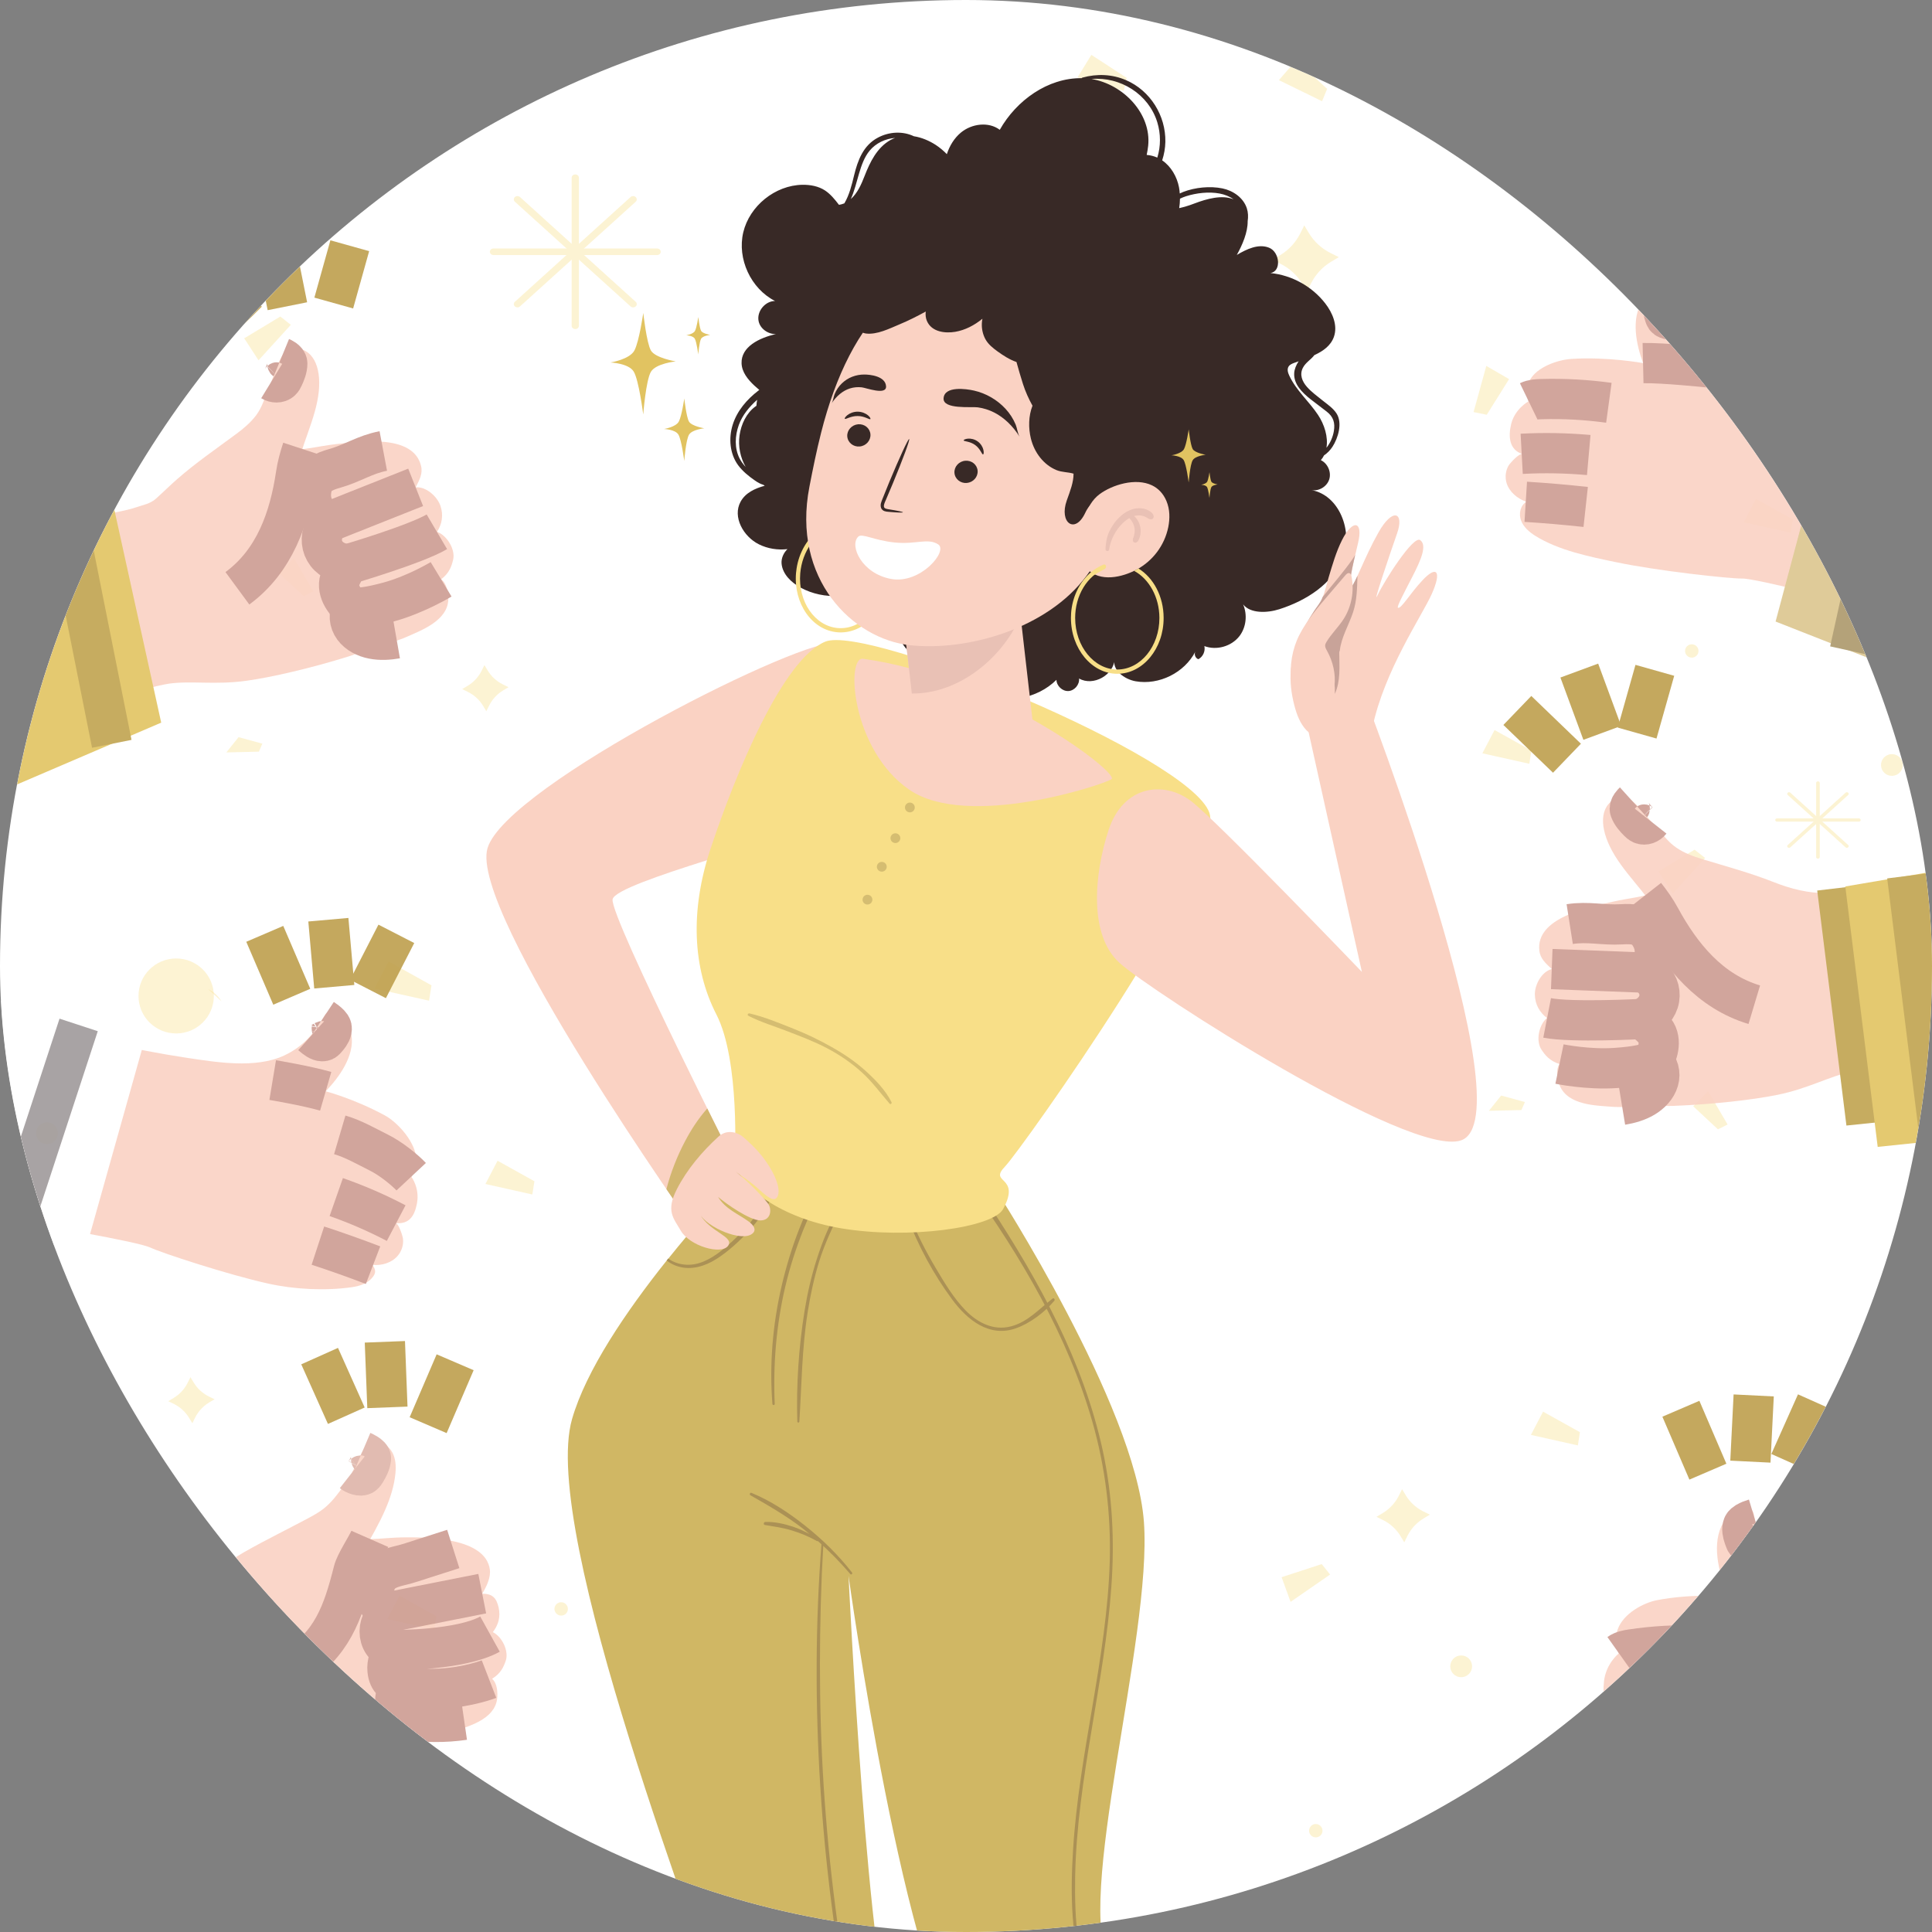 <svg width="48" height="48" viewBox="0 0 48 48" fill="none" xmlns="http://www.w3.org/2000/svg">
<rect x="0" y="0" width="48" height="48" fill="#808080" stroke="none"/>
<g clip-path="url(#clip0_1141_47350)">
<rect width="48" height="48" rx="24" fill="white"/>
<g clip-path="url(#clip1_1141_47350)">
<g opacity="0.37">
<path d="M14.293 8.176C14.243 8.176 14.202 8.14 14.202 8.094V4.416C14.202 4.37 14.243 4.334 14.293 4.334C14.343 4.334 14.383 4.37 14.383 4.416V8.094C14.383 8.14 14.343 8.176 14.293 8.176Z" fill="#F8DF88"/>
<path d="M12.856 7.637C12.833 7.637 12.81 7.629 12.792 7.613C12.757 7.581 12.757 7.529 12.792 7.498L15.666 4.896C15.701 4.864 15.759 4.864 15.794 4.896C15.829 4.928 15.829 4.98 15.794 5.012L12.919 7.613C12.902 7.629 12.879 7.637 12.856 7.637Z" fill="#F8DF88"/>
<path d="M16.326 6.337H12.261C12.21 6.337 12.17 6.3 12.17 6.255C12.17 6.21 12.21 6.173 12.261 6.173H16.326C16.375 6.173 16.416 6.21 16.416 6.255C16.416 6.3 16.376 6.337 16.326 6.337Z" fill="#F8DF88"/>
<path d="M15.73 7.637C15.707 7.637 15.684 7.629 15.666 7.613L12.792 5.012C12.757 4.98 12.757 4.928 12.792 4.896C12.827 4.864 12.884 4.864 12.92 4.896L15.794 7.498C15.829 7.53 15.829 7.582 15.794 7.613C15.776 7.629 15.753 7.637 15.73 7.637Z" fill="#F8DF88"/>
</g>
<g opacity="0.37">
<path d="M32.404 5.6L32.519 5.791C32.649 6.005 32.838 6.178 33.062 6.289L33.263 6.388L33.071 6.503C32.856 6.632 32.682 6.82 32.571 7.044L32.471 7.243L32.356 7.052C32.227 6.838 32.038 6.665 31.813 6.554L31.612 6.455L31.804 6.34C32.019 6.211 32.193 6.023 32.305 5.799L32.404 5.6Z" fill="#F8DF88"/>
</g>
<g opacity="0.37">
<path d="M27.033 41.315C27.125 41.312 27.203 41.383 27.206 41.475C27.21 41.566 27.139 41.644 27.047 41.647C26.954 41.651 26.877 41.579 26.873 41.488C26.87 41.396 26.941 41.319 27.033 41.315Z" fill="#F8DF88"/>
<path d="M36.302 41.67C36.452 41.67 36.574 41.549 36.574 41.4C36.574 41.25 36.452 41.129 36.302 41.129C36.153 41.129 36.031 41.25 36.031 41.4C36.031 41.549 36.153 41.67 36.302 41.67Z" fill="#F8DF88"/>
<path d="M36.927 9.091L36.61 10.238L36.938 10.305L37.493 9.419L36.927 9.091Z" fill="#F8DF88"/>
<path d="M31.773 1.991L32.846 2.515L32.973 2.208L32.202 1.499L31.773 1.991Z" fill="#F8DF88"/>
<path d="M36.829 18.716L37.996 18.976L38.048 18.647L37.132 18.137L36.829 18.716Z" fill="#F8DF88"/>
<path d="M37.988 1.669L38.797 1.65L38.883 1.452L38.293 1.289L37.988 1.669Z" fill="#F8DF88"/>
<path d="M32.697 45.649C32.789 45.646 32.861 45.568 32.857 45.477C32.853 45.385 32.776 45.314 32.684 45.317C32.592 45.321 32.52 45.398 32.524 45.49C32.528 45.581 32.605 45.653 32.697 45.649Z" fill="#F8DF88"/>
<path d="M26.773 1.919L27.919 2.259L27.993 1.935L27.115 1.363L26.773 1.919Z" fill="#F8DF88"/>
<path d="M32.064 39.798L33.046 39.119L32.838 38.859L31.841 39.185L32.064 39.798Z" fill="#F8DF88"/>
<path d="M16.266 33.257L17.339 33.782L17.466 33.474L16.696 32.765L16.266 33.257Z" fill="#F8DF88"/>
<path d="M38.035 35.65L39.202 35.911L39.253 35.582L38.337 35.072L38.035 35.65Z" fill="#F8DF88"/>
<path d="M36.991 27.598L37.8 27.579L37.886 27.38L37.296 27.218L36.991 27.598Z" fill="#F8DF88"/>
<path d="M21.7 20.622L22.29 21.657L22.57 21.474L22.334 20.456L21.7 20.622Z" fill="#F8DF88"/>
<path d="M21.308 29.265L22.483 29.484L22.523 29.154L21.59 28.676L21.308 29.265Z" fill="#F8DF88"/>
<path d="M40.331 6.587C40.423 6.587 40.497 6.513 40.497 6.421C40.497 6.329 40.423 6.255 40.331 6.255C40.239 6.255 40.164 6.329 40.164 6.421C40.164 6.513 40.239 6.587 40.331 6.587Z" fill="#F8DF88"/>
<path d="M42.025 16.007C42.117 16.003 42.195 16.075 42.199 16.166C42.202 16.258 42.131 16.335 42.039 16.339C41.947 16.342 41.869 16.271 41.865 16.179C41.862 16.088 41.933 16.01 42.025 16.007Z" fill="#F8DF88"/>
<path d="M46.993 18.736C47.143 18.731 47.269 18.847 47.275 18.996C47.281 19.144 47.164 19.27 47.014 19.276C46.865 19.282 46.738 19.166 46.733 19.017C46.727 18.868 46.843 18.742 46.993 18.736Z" fill="#F8DF88"/>
<path d="M41.56 22.198L42.363 21.316L42.101 21.11L41.204 21.651L41.56 22.198Z" fill="#F8DF88"/>
<path d="M43.324 12.974L44.491 13.234L44.543 12.906L43.627 12.396L43.324 12.974Z" fill="#F8DF88"/>
<path d="M42.438 27.114L42.922 27.938L42.682 28.058L42.067 27.485L42.438 27.114Z" fill="#F8DF88"/>
<path d="M47.767 44.307C47.859 44.303 47.931 44.226 47.927 44.134C47.924 44.043 47.846 43.971 47.754 43.975C47.662 43.978 47.59 44.056 47.594 44.147C47.597 44.239 47.675 44.31 47.767 44.307Z" fill="#F8DF88"/>
<path d="M9.305 24.56L10.66 24.862L10.72 24.48L9.656 23.888L9.305 24.56Z" fill="#F8DF88"/>
<path d="M18.492 23.434C18.642 23.434 18.763 23.313 18.763 23.164C18.763 23.014 18.642 22.893 18.492 22.893C18.342 22.893 18.221 23.014 18.221 23.164C18.221 23.313 18.342 23.434 18.492 23.434Z" fill="#F8DF88"/>
<path d="M16.492 27.877C16.584 27.873 16.656 27.796 16.652 27.704C16.648 27.613 16.57 27.541 16.479 27.545C16.387 27.548 16.314 27.626 16.319 27.717C16.322 27.809 16.4 27.88 16.492 27.877Z" fill="#F8DF88"/>
<path d="M15.032 19.846L16.014 19.167L15.806 18.907L14.809 19.233L15.032 19.846Z" fill="#F8DF88"/>
<path d="M13.949 40.139C14.041 40.136 14.113 40.058 14.109 39.967C14.105 39.875 14.027 39.803 13.935 39.807C13.844 39.811 13.771 39.888 13.775 39.98C13.78 40.071 13.857 40.143 13.949 40.139Z" fill="#F8DF88"/>
<path d="M1.167 28.424C1.316 28.424 1.438 28.303 1.438 28.154C1.438 28.005 1.316 27.884 1.167 27.884C1.017 27.884 0.896 28.005 0.896 28.154C0.896 28.303 1.017 28.424 1.167 28.424Z" fill="#F8DF88"/>
<path d="M9.623 40.224L10.79 40.484L10.841 40.156L9.926 39.646L9.623 40.224Z" fill="#F8DF88"/>
<path d="M2.164 33.803C2.256 33.799 2.328 33.722 2.324 33.63C2.32 33.539 2.242 33.467 2.15 33.471C2.058 33.474 1.986 33.551 1.99 33.643C1.994 33.735 2.072 33.806 2.164 33.803Z" fill="#F8DF88"/>
<path d="M-0.095 32.332L0.887 31.653L0.679 31.392L-0.317 31.719L-0.095 32.332Z" fill="#F8DF88"/>
<path d="M12.06 29.416L13.226 29.677L13.278 29.348L12.362 28.838L12.06 29.416Z" fill="#F8DF88"/>
<path d="M5.623 18.694L6.432 18.675L6.518 18.476L5.927 18.314L5.623 18.694Z" fill="#F8DF88"/>
<path d="M6.889 2.76C6.981 2.757 7.058 2.828 7.062 2.92C7.066 3.012 6.994 3.089 6.902 3.092C6.81 3.096 6.732 3.024 6.729 2.933C6.725 2.841 6.796 2.764 6.889 2.76Z" fill="#F8DF88"/>
<path d="M6.423 8.952L7.226 8.07L6.965 7.864L6.067 8.405L6.423 8.952Z" fill="#F8DF88"/>
<path d="M7.301 13.868L7.785 14.692L7.546 14.812L6.931 14.239L7.301 13.868Z" fill="#F8DF88"/>
</g>
<g opacity="0.37">
<path d="M40.498 46.664C40.444 46.664 40.4 46.624 40.4 46.575V42.59C40.4 42.541 40.444 42.501 40.498 42.501C40.552 42.501 40.596 42.54 40.596 42.59V46.575C40.596 46.624 40.552 46.664 40.498 46.664Z" fill="#F8DF88"/>
<path d="M38.941 46.08C38.916 46.08 38.891 46.072 38.871 46.055C38.833 46.02 38.833 45.964 38.871 45.929L41.986 43.111C42.024 43.076 42.086 43.076 42.124 43.111C42.163 43.146 42.163 43.202 42.124 43.236L39.01 46.055C38.991 46.072 38.966 46.08 38.941 46.08Z" fill="#F8DF88"/>
<path d="M42.7 44.671H38.297C38.242 44.671 38.198 44.632 38.198 44.582C38.198 44.533 38.242 44.493 38.297 44.493H42.7C42.754 44.493 42.798 44.533 42.798 44.582C42.798 44.632 42.754 44.671 42.7 44.671Z" fill="#F8DF88"/>
<path d="M42.055 46.08C42.03 46.08 42.005 46.072 41.986 46.055L38.871 43.236C38.833 43.202 38.833 43.146 38.871 43.111C38.91 43.076 38.972 43.076 39.01 43.111L42.124 45.929C42.163 45.964 42.163 46.02 42.124 46.055C42.105 46.072 42.08 46.08 42.055 46.08Z" fill="#F8DF88"/>
</g>
<g opacity="0.37">
<path d="M45.166 21.333C45.142 21.333 45.121 21.315 45.121 21.292V19.453C45.121 19.431 45.142 19.412 45.166 19.412C45.191 19.412 45.212 19.431 45.212 19.453V21.292C45.212 21.315 45.191 21.333 45.166 21.333Z" fill="#F8DF88"/>
<path d="M44.448 21.064C44.436 21.064 44.425 21.06 44.416 21.052C44.398 21.036 44.398 21.01 44.416 20.994L45.853 19.694C45.871 19.678 45.899 19.678 45.917 19.694C45.935 19.71 45.935 19.736 45.917 19.752L44.48 21.052C44.471 21.06 44.459 21.064 44.448 21.064Z" fill="#F8DF88"/>
<path d="M46.183 20.414H44.151C44.126 20.414 44.105 20.396 44.105 20.373C44.105 20.35 44.126 20.332 44.151 20.332H46.183C46.208 20.332 46.229 20.35 46.229 20.373C46.228 20.395 46.208 20.414 46.183 20.414Z" fill="#F8DF88"/>
<path d="M45.885 21.064C45.873 21.064 45.862 21.06 45.853 21.052L44.416 19.752C44.398 19.736 44.398 19.71 44.416 19.694C44.434 19.678 44.462 19.678 44.48 19.694L45.917 20.994C45.935 21.01 45.935 21.036 45.917 21.052C45.908 21.06 45.897 21.064 45.885 21.064Z" fill="#F8DF88"/>
</g>
<path opacity="0.37" d="M4.377 25.676C4.894 25.676 5.313 25.259 5.313 24.744C5.313 24.23 4.894 23.813 4.377 23.813C3.86 23.813 3.441 24.23 3.441 24.744C3.441 25.259 3.86 25.676 4.377 25.676Z" fill="#F8DF88"/>
<path opacity="0.37" d="M5.504 24.879C5.425 24.748 5.31 24.642 5.172 24.574Z" fill="#F8DF88"/>
<g opacity="0.37">
<path d="M34.834 36.998L34.927 37.151C35.031 37.324 35.183 37.462 35.364 37.552L35.525 37.631L35.371 37.724C35.198 37.827 35.058 37.978 34.968 38.158L34.889 38.319L34.796 38.165C34.692 37.993 34.541 37.854 34.36 37.765L34.198 37.685L34.352 37.593C34.525 37.489 34.665 37.338 34.755 37.158L34.834 36.998Z" fill="#F8DF88"/>
</g>
<g opacity="0.37">
<path d="M12.035 16.524L12.116 16.657C12.206 16.807 12.338 16.927 12.495 17.004L12.634 17.073L12.501 17.153C12.351 17.243 12.23 17.374 12.152 17.531L12.082 17.67L12.002 17.536C11.912 17.387 11.78 17.267 11.623 17.189L11.483 17.12L11.617 17.04C11.767 16.951 11.888 16.82 11.966 16.664L12.035 16.524Z" fill="#F8DF88"/>
</g>
<g opacity="0.37">
<path d="M4.732 34.216L4.812 34.348C4.902 34.498 5.034 34.618 5.191 34.696L5.331 34.764L5.197 34.844C5.047 34.934 4.926 35.065 4.848 35.221L4.779 35.36L4.698 35.228C4.608 35.078 4.477 34.958 4.32 34.88L4.18 34.812L4.313 34.732C4.464 34.642 4.585 34.511 4.662 34.355L4.732 34.216Z" fill="#F8DF88"/>
</g>
<path d="M32.584 12.177C32.77 12.209 32.969 12.088 33.025 11.908C33.081 11.728 32.986 11.513 32.816 11.432C32.848 11.395 32.874 11.356 32.895 11.314C32.977 11.259 33.048 11.186 33.104 11.101C33.245 10.884 33.358 10.512 33.207 10.274C33.123 10.142 32.982 10.048 32.862 9.952C32.728 9.844 32.584 9.741 32.47 9.611C32.351 9.476 32.282 9.306 32.371 9.136C32.439 9.005 32.571 8.935 32.655 8.823C32.874 8.722 33.063 8.589 33.141 8.367C33.239 8.088 33.109 7.776 32.927 7.54C32.601 7.117 32.095 6.836 31.565 6.784C31.845 6.738 31.794 6.259 31.529 6.154C31.265 6.049 30.973 6.189 30.728 6.334C30.868 6.082 31.001 5.772 30.998 5.497C31.014 5.389 31.011 5.278 30.977 5.174C30.89 4.91 30.636 4.736 30.371 4.681C30.062 4.618 29.692 4.655 29.398 4.768C29.369 4.78 29.34 4.793 29.311 4.807C29.307 4.755 29.302 4.704 29.292 4.653C29.242 4.393 29.096 4.136 28.874 3.984C28.922 3.836 28.95 3.681 28.953 3.524C28.965 2.874 28.58 2.252 27.978 1.992C27.631 1.842 27.255 1.828 26.892 1.928C26.883 1.931 26.878 1.936 26.874 1.942C26.035 1.932 25.252 2.493 24.839 3.225C24.561 3.016 24.141 3.072 23.873 3.294C23.706 3.433 23.592 3.623 23.524 3.83C23.441 3.744 23.349 3.667 23.249 3.601C23.087 3.496 22.898 3.415 22.705 3.385C22.425 3.252 22.09 3.272 21.814 3.418C21.446 3.612 21.311 3.982 21.218 4.363C21.164 4.587 21.102 4.844 20.978 5.052C20.934 5.069 20.889 5.083 20.843 5.088C20.74 4.952 20.631 4.821 20.499 4.733C20.335 4.625 20.132 4.588 19.935 4.591C19.259 4.602 18.622 5.116 18.466 5.773C18.311 6.432 18.654 7.172 19.256 7.478C19.01 7.478 18.798 7.736 18.847 7.977C18.886 8.17 19.083 8.304 19.277 8.3C18.859 8.395 18.41 8.617 18.424 9.026C18.431 9.245 18.581 9.43 18.741 9.579C18.781 9.616 18.822 9.652 18.865 9.688C18.857 9.694 18.849 9.7 18.841 9.705C18.556 9.924 18.311 10.207 18.203 10.555C18.1 10.887 18.13 11.272 18.337 11.556C18.449 11.708 18.6 11.83 18.753 11.936C18.818 11.982 18.889 12.024 18.962 12.044C18.975 12.052 18.987 12.061 19 12.068C18.752 12.136 18.52 12.245 18.4 12.464C18.192 12.843 18.471 13.334 18.856 13.524C19.073 13.632 19.322 13.671 19.564 13.643C19.468 13.734 19.406 13.872 19.418 14.004C19.443 14.268 19.66 14.472 19.89 14.599C20.472 14.916 21.233 14.872 21.777 14.488C21.892 14.406 22.01 14.306 22.152 14.306C22.414 14.305 22.544 14.644 22.499 14.905C22.455 15.165 22.312 15.411 22.326 15.675C22.344 16.029 22.649 16.314 22.984 16.421C23.298 16.522 23.636 16.5 23.965 16.469C23.922 16.556 23.903 16.658 23.925 16.751C23.978 16.971 24.175 17.125 24.379 17.22C24.989 17.504 25.769 17.366 26.247 16.89C26.25 17.042 26.394 17.177 26.545 17.169C26.696 17.16 26.824 17.009 26.809 16.857C27.161 17.061 27.681 16.769 27.694 16.36C27.616 16.64 27.93 16.876 28.214 16.926C28.797 17.028 29.427 16.715 29.699 16.188C29.661 16.255 29.699 16.354 29.773 16.378C29.886 16.319 29.951 16.178 29.922 16.052C30.225 16.165 30.593 16.061 30.792 15.806C30.962 15.587 30.995 15.271 30.885 15.016C31.064 15.246 31.479 15.233 31.784 15.136C32.453 14.922 33.111 14.509 33.365 13.852C33.617 13.197 33.275 12.299 32.584 12.177ZM18.378 11.396C18.244 11.138 18.258 10.827 18.356 10.557C18.445 10.312 18.617 10.105 18.811 9.933C18.803 9.983 18.795 10.032 18.793 10.082C18.785 10.088 18.777 10.092 18.77 10.097C18.543 10.262 18.413 10.542 18.374 10.815C18.335 11.089 18.393 11.366 18.526 11.601C18.469 11.539 18.418 11.472 18.378 11.396ZM22.125 3.478C21.788 3.666 21.614 4.029 21.48 4.373C21.4 4.578 21.306 4.796 21.138 4.945C21.314 4.56 21.349 4.052 21.606 3.743C21.762 3.555 21.997 3.445 22.239 3.427C22.201 3.441 22.162 3.457 22.125 3.478ZM28.753 3.916C28.673 3.88 28.582 3.856 28.489 3.849C28.505 3.772 28.518 3.696 28.526 3.622C28.609 2.825 27.91 2.094 27.118 1.963C27.833 1.9 28.539 2.34 28.753 3.039C28.84 3.326 28.841 3.632 28.753 3.916ZM29.679 5.054C29.559 5.1 29.429 5.142 29.297 5.171C29.309 5.093 29.315 5.014 29.316 4.936C29.364 4.913 29.414 4.893 29.465 4.876C29.726 4.794 30.029 4.758 30.3 4.808C30.422 4.831 30.546 4.878 30.647 4.952C30.362 4.834 29.988 4.937 29.679 5.054ZM32.013 9.109C32.042 9.06 32.099 9.036 32.153 9.016C32.19 9.002 32.227 8.989 32.264 8.976C32.202 9.069 32.16 9.172 32.154 9.268C32.137 9.546 32.356 9.757 32.557 9.916C32.69 10.02 32.825 10.121 32.959 10.224C33.128 10.354 33.174 10.504 33.139 10.713C33.114 10.86 33.049 11.008 32.955 11.125C33.002 10.856 32.904 10.546 32.746 10.308C32.523 9.972 32.203 9.7 32.033 9.335C31.999 9.264 31.972 9.177 32.013 9.109Z" fill="#382926"/>
<path d="M20.78 15.99C20.131 15.732 12.589 19.506 12.113 21.07C11.635 22.638 17.284 30.594 17.284 30.594L18.561 29.518C18.561 29.518 15.143 22.773 15.22 22.343C15.296 21.912 19.804 20.794 19.972 20.523C20.14 20.252 20.78 15.99 20.78 15.99Z" fill="#FAD2C3"/>
<path d="M17.017 28.359C16.822 28.73 16.663 29.132 16.557 29.544C16.995 30.188 17.284 30.594 17.284 30.594L18.561 29.518C18.561 29.518 18.127 28.661 17.572 27.54C17.35 27.788 17.166 28.075 17.017 28.359Z" fill="#D2B670"/>
<path d="M37.407 57.767C37.434 58.696 37.078 59.793 36.549 59.96C35.791 60.197 35.712 59.735 33.306 57.828C30.907 55.928 25.677 52.899 24.082 51.142C22.492 49.389 21.082 39.152 21.082 39.152C21.082 39.152 21.572 49.452 22.25 50.608C23.595 52.908 23.584 55.982 23.287 59.217C22.966 62.686 24.07 66.89 23.956 67.571C23.919 67.792 23.553 68.121 23.068 68.385C23.044 68.397 23.018 68.411 22.991 68.424C21.976 68.945 20.51 69.155 20.381 67.571C20.186 65.181 19.048 53.385 18.259 50.912C17.474 48.45 13.407 38.058 14.212 35.258C14.56 34.047 15.554 32.584 16.565 31.316C16.576 31.3 16.589 31.285 16.602 31.27C16.604 31.268 16.604 31.268 16.604 31.27C17.911 29.639 19.239 28.339 19.239 28.339L24.072 29.416L24.253 29.457L24.747 29.568C24.747 29.568 28.205 34.919 28.42 37.807C28.634 40.705 26.662 47.275 27.583 48.814C28.505 50.356 30.536 49.724 33.269 52.825C36.016 55.937 36.562 55.919 37.137 56.734C37.302 56.965 37.384 57.304 37.405 57.677C37.407 57.706 37.407 57.738 37.407 57.767Z" fill="#D0B764"/>
<path d="M21.167 39.067C20.827 38.633 20.435 38.248 20.006 37.908C19.597 37.583 19.151 37.288 18.669 37.089C18.635 37.075 18.612 37.132 18.644 37.15C19.1 37.409 19.551 37.669 19.968 37.993C20.017 38.032 20.064 38.072 20.111 38.112C19.978 38.041 19.841 37.976 19.697 37.929C19.481 37.858 19.241 37.805 19.013 37.812C18.973 37.814 18.959 37.88 19.003 37.888C19.225 37.925 19.444 37.954 19.661 38.02C19.881 38.086 20.092 38.172 20.293 38.286C20.303 38.292 20.312 38.29 20.32 38.287C20.607 38.54 20.876 38.816 21.127 39.108C21.151 39.136 21.189 39.095 21.167 39.067Z" fill="#AB9155"/>
<path d="M20.845 30.047C20.599 30.412 20.432 30.854 20.296 31.273C20.158 31.7 20.058 32.138 19.987 32.581C19.843 33.477 19.782 34.408 19.809 35.318C19.81 35.352 19.859 35.352 19.86 35.318C19.917 34.409 19.923 33.504 20.066 32.604C20.134 32.175 20.225 31.751 20.353 31.337C20.491 30.893 20.688 30.488 20.883 30.07C20.896 30.043 20.861 30.022 20.845 30.047Z" fill="#AB9155"/>
<path d="M20.523 29.2C20.002 30.028 19.649 30.974 19.424 31.929C19.198 32.892 19.113 33.891 19.19 34.879C19.193 34.917 19.25 34.918 19.248 34.879C19.205 33.896 19.287 32.911 19.513 31.954C19.739 30.995 20.118 30.096 20.576 29.231C20.594 29.196 20.544 29.165 20.523 29.2Z" fill="#AB9155"/>
<path d="M26.151 32.263C25.812 32.521 25.537 32.848 25.107 32.956C24.677 33.063 24.287 32.861 23.989 32.556C23.69 32.249 23.463 31.867 23.245 31.499C22.998 31.081 22.776 30.649 22.599 30.196C22.583 30.156 22.518 30.173 22.534 30.215C22.808 30.948 23.194 31.662 23.66 32.29C24.038 32.801 24.587 33.236 25.246 32.999C25.594 32.875 25.954 32.603 26.194 32.318C26.218 32.29 26.186 32.237 26.151 32.263Z" fill="#AB9155"/>
<path d="M19.223 29.561C19.14 29.906 18.92 30.217 18.693 30.481C18.46 30.751 18.191 31.008 17.898 31.214C17.629 31.404 17.305 31.543 16.972 31.493C16.821 31.469 16.679 31.411 16.564 31.316C16.575 31.3 16.588 31.285 16.601 31.27C16.603 31.268 16.603 31.268 16.603 31.27C16.753 31.38 16.948 31.43 17.138 31.422C17.461 31.407 17.754 31.214 17.997 31.013C18.236 30.814 18.461 30.591 18.658 30.352C18.863 30.099 19.016 29.822 19.172 29.54C19.189 29.512 19.23 29.531 19.223 29.561Z" fill="#AB9155"/>
<path d="M37.407 57.767C37.282 57.621 37.157 57.472 37.033 57.324C35.576 55.624 33.898 54.132 32.027 52.919C31.096 52.316 30.123 51.796 29.121 51.324C28.633 51.095 28.138 50.85 27.745 50.474C27.387 50.131 27.137 49.698 26.971 49.236C26.598 48.199 26.593 47.036 26.66 45.954C26.735 44.755 26.941 43.573 27.14 42.396C27.342 41.196 27.538 39.99 27.572 38.775C27.603 37.612 27.461 36.458 27.145 35.343C26.53 33.185 25.367 31.224 24.071 29.416L24.252 29.457C24.375 29.634 24.494 29.811 24.61 29.991C25.829 31.85 26.918 33.837 27.397 36.034C27.639 37.148 27.694 38.288 27.611 39.428C27.527 40.615 27.317 41.79 27.123 42.968C26.922 44.173 26.736 45.387 26.712 46.613C26.693 47.687 26.758 48.865 27.316 49.818C27.908 50.828 29.041 51.188 30.03 51.692C31.011 52.192 31.959 52.767 32.861 53.406C33.75 54.04 34.599 54.736 35.394 55.491C36.108 56.168 36.8 56.891 37.404 57.677C37.406 57.706 37.406 57.738 37.407 57.767Z" fill="#AB9155"/>
<path d="M23.068 68.385C23.044 68.396 23.018 68.41 22.991 68.424C22.976 67.465 22.815 66.508 22.746 65.558C22.67 64.524 22.638 63.49 22.621 62.457C22.586 60.4 22.591 58.343 22.346 56.307C22.101 54.271 21.526 52.303 21.139 50.304C20.759 48.334 20.502 46.348 20.378 44.358C20.254 42.356 20.256 40.354 20.408 38.368C20.411 38.337 20.458 38.337 20.456 38.368C20.442 38.613 20.43 38.86 20.418 39.105C20.337 41.108 20.355 43.12 20.519 45.13C20.68 47.153 20.977 49.169 21.405 51.164C21.622 52.166 21.873 53.164 22.084 54.172C22.288 55.155 22.437 56.148 22.525 57.151C22.704 59.196 22.679 61.256 22.73 63.317C22.756 64.36 22.805 65.405 22.91 66.447C22.975 67.09 23.054 67.737 23.068 68.385Z" fill="#AB9155"/>
<path d="M18.255 28.84C18.255 28.84 18.392 26.36 17.798 25.203C17.205 24.048 17.146 22.618 17.648 21.103C18.276 19.208 19.446 16.38 20.502 15.942C21.557 15.503 29.562 18.795 30.047 20.194C30.458 21.381 25.387 28.549 24.968 28.983C24.548 29.417 25.376 29.196 24.924 30.036C24.673 30.503 22.564 30.8 20.886 30.515C19.431 30.267 18.372 29.516 18.255 28.84Z" fill="#F8DF88"/>
<path d="M22.15 27.384C21.999 27.08 21.738 26.815 21.491 26.593C21.231 26.361 20.942 26.168 20.639 26C20.342 25.833 20.03 25.683 19.713 25.558C19.359 25.418 18.99 25.262 18.619 25.178C18.584 25.17 18.559 25.22 18.593 25.237C18.904 25.397 19.25 25.499 19.575 25.626C19.908 25.755 20.241 25.88 20.558 26.048C20.864 26.21 21.153 26.407 21.411 26.641C21.672 26.877 21.872 27.156 22.102 27.42C22.126 27.447 22.164 27.413 22.15 27.384Z" fill="#D5BD71"/>
<path d="M21.597 22.239C21.66 22.264 21.69 22.335 21.665 22.397C21.64 22.459 21.569 22.489 21.506 22.464C21.444 22.44 21.413 22.369 21.439 22.307C21.464 22.244 21.535 22.214 21.597 22.239Z" fill="#D5BD71"/>
<path d="M21.992 21.623C21.943 21.669 21.866 21.666 21.819 21.618C21.773 21.569 21.775 21.492 21.824 21.446C21.873 21.4 21.951 21.403 21.997 21.451C22.043 21.5 22.041 21.577 21.992 21.623Z" fill="#D5BD71"/>
<path d="M22.124 20.824C22.124 20.757 22.179 20.703 22.246 20.703C22.313 20.703 22.368 20.757 22.368 20.824C22.368 20.891 22.313 20.945 22.246 20.945C22.179 20.945 22.124 20.891 22.124 20.824Z" fill="#D5BD71"/>
<path d="M22.689 20.15C22.64 20.196 22.563 20.193 22.517 20.145C22.47 20.096 22.473 20.019 22.522 19.973C22.57 19.927 22.648 19.93 22.694 19.978C22.74 20.027 22.738 20.104 22.689 20.15Z" fill="#D5BD71"/>
<path d="M21.44 16.367C21.012 16.309 21.153 18.636 22.594 19.622C24.038 20.61 27.398 19.502 27.615 19.359C27.832 19.216 24.687 16.807 21.44 16.367Z" fill="#FAD2C3"/>
<path d="M25.683 18.16C25.683 18.16 25.482 18.934 24.064 19.035C22.643 19.14 22.775 18.302 22.775 18.302L22.693 17.578L22.456 15.492L25.361 15.348L25.441 16.051L25.683 18.16Z" fill="#FAD2C3"/>
<path d="M25.336 15.349L22.456 15.492L22.654 17.23C23.797 17.245 24.881 16.377 25.336 15.349Z" fill="#E9C1B5"/>
<path d="M19.105 29.94C19.046 29.823 18.55 29.315 18.278 29.111C18.451 29.236 18.588 29.321 18.746 29.453C18.922 29.599 19.195 29.896 19.299 29.756C19.404 29.617 19.317 29.308 19.113 28.98C18.87 28.591 18.595 28.368 18.477 28.26C18.351 28.145 18.074 28.034 17.849 28.24C17.442 28.612 17.07 29.051 16.817 29.544C16.535 30.091 16.738 30.27 16.912 30.573C17.13 30.955 17.915 31.184 18.087 30.954C18.259 30.724 17.632 30.613 17.387 30.163C17.569 30.496 18.426 30.864 18.69 30.651C18.829 30.539 18.677 30.402 18.59 30.34C18.331 30.154 18.017 30.035 17.84 29.736C18.039 29.908 18.631 30.324 18.896 30.321C19.145 30.318 19.172 30.074 19.105 29.94Z" fill="#FAD2C3"/>
<path d="M22.071 14.42C22.008 15.18 21.442 15.76 20.809 15.709C20.176 15.658 19.713 14.995 19.777 14.236C19.781 14.198 19.786 14.162 19.791 14.124C19.849 13.738 20.053 13.371 20.369 13.145C20.465 13.076 20.573 13.022 20.689 12.983C20.765 12.959 20.775 13.064 20.718 13.091C20.63 13.134 20.544 13.161 20.462 13.212C20.444 13.221 20.426 13.232 20.411 13.244C20.312 13.316 20.227 13.404 20.156 13.5C19.997 13.716 19.905 13.977 19.882 14.244C19.823 14.947 20.244 15.557 20.818 15.604C21.392 15.65 21.909 15.114 21.966 14.411C22.009 13.892 21.789 13.424 21.44 13.197C21.459 13.19 21.479 13.181 21.496 13.174C21.514 13.167 21.533 13.158 21.551 13.147C21.9 13.403 22.115 13.885 22.071 14.42Z" fill="#F8DF88"/>
<path d="M22.607 16.03C24.025 16.184 26.019 15.626 26.999 14.299C27.447 13.692 27.779 12.962 27.947 12.148C28.478 9.561 27.109 7.135 24.893 6.72C22.679 6.305 21.133 7.85 20.4 10.752C20.283 11.213 20.193 11.664 20.11 12.092C19.663 14.387 21.189 15.875 22.607 16.03Z" fill="#FAD2C3"/>
<path d="M23.308 13.524C23.05 13.36 22.764 13.53 22.238 13.479C21.711 13.428 21.416 13.238 21.32 13.335C21.098 13.561 21.414 14.252 22.14 14.384C22.867 14.518 23.565 13.688 23.308 13.524Z" fill="white"/>
<path d="M29.915 9.14C29.751 8.384 29.204 7.802 28.645 7.32C27.976 6.741 27.235 6.228 26.402 6.02C25.534 5.803 24.626 5.93 23.749 6.105C23.387 6.178 23.019 6.262 22.667 6.386C22.479 6.471 22.284 6.544 22.101 6.641C21.882 6.758 21.685 6.92 21.535 7.119C21.314 7.408 21.072 8 21.435 8.265C21.46 8.274 21.485 8.282 21.513 8.286C21.792 8.319 22.091 8.166 22.345 8.06C22.569 7.967 22.787 7.857 23 7.74C22.99 7.819 22.998 7.901 23.028 7.972C23.146 8.251 23.485 8.285 23.731 8.244C23.979 8.202 24.206 8.083 24.408 7.919C24.401 7.955 24.395 7.993 24.394 8.032C24.387 8.166 24.417 8.306 24.48 8.423C24.551 8.554 24.665 8.644 24.78 8.728C24.928 8.835 25.085 8.936 25.254 8.994C25.305 9.175 25.356 9.356 25.414 9.536C25.475 9.728 25.557 9.908 25.652 10.08C25.552 10.332 25.548 10.636 25.612 10.895C25.698 11.247 25.932 11.55 26.249 11.68C26.386 11.736 26.534 11.726 26.672 11.768C26.672 11.986 26.591 12.188 26.504 12.433C26.306 12.986 26.708 13.286 26.963 12.74C27.218 12.196 27.651 12.542 28.083 12.452C28.372 12.392 28.686 12.432 28.947 12.284C29.226 12.126 29.376 11.794 29.504 11.481C29.806 10.741 30.085 9.928 29.915 9.14Z" fill="#382926"/>
<path d="M28.623 12.059C28.772 12.132 28.898 12.255 28.979 12.445C29.068 12.656 29.068 12.887 29.025 13.098C28.931 13.556 28.636 13.94 28.233 14.155C27.897 14.334 27.328 14.485 26.995 14.121C26.848 13.96 26.821 13.73 26.832 13.525C26.858 13.08 26.964 12.544 27.316 12.28C27.628 12.047 28.213 11.861 28.623 12.059Z" fill="#FAD2C3"/>
<path d="M28.91 15.352C28.912 16.116 28.395 16.74 27.76 16.74C27.125 16.74 26.607 16.116 26.607 15.352C26.607 15.314 26.61 15.279 26.611 15.24C26.637 14.85 26.809 14.468 27.105 14.216C27.195 14.14 27.298 14.077 27.411 14.029C27.484 14 27.503 14.103 27.449 14.134C27.365 14.185 27.281 14.219 27.203 14.276C27.186 14.286 27.169 14.299 27.154 14.312C27.062 14.392 26.984 14.487 26.922 14.588C26.781 14.816 26.712 15.084 26.712 15.352C26.712 16.059 27.183 16.634 27.759 16.634C28.336 16.634 28.806 16.059 28.805 15.352C28.804 14.831 28.545 14.381 28.177 14.183C28.196 14.174 28.215 14.164 28.232 14.155C28.249 14.147 28.267 14.136 28.284 14.124C28.655 14.351 28.91 14.816 28.91 15.352Z" fill="#F8DF88"/>
<path d="M27.465 13.64C27.474 13.484 27.495 13.339 27.564 13.196C27.632 13.055 27.725 12.927 27.843 12.822C27.965 12.712 28.122 12.631 28.289 12.627C28.363 12.625 28.436 12.637 28.504 12.667C28.566 12.695 28.657 12.753 28.663 12.827C28.666 12.871 28.634 12.907 28.589 12.903C28.536 12.899 28.489 12.853 28.439 12.833C28.389 12.813 28.33 12.803 28.276 12.805C28.242 12.807 28.209 12.812 28.177 12.821C28.254 12.892 28.308 12.984 28.329 13.089C28.342 13.153 28.343 13.221 28.332 13.285C28.326 13.32 28.315 13.355 28.301 13.388C28.295 13.403 28.288 13.417 28.28 13.432C28.267 13.455 28.251 13.466 28.229 13.478C28.197 13.496 28.148 13.468 28.146 13.432C28.145 13.414 28.144 13.398 28.149 13.381C28.154 13.367 28.16 13.353 28.165 13.34C28.173 13.317 28.178 13.295 28.183 13.272C28.193 13.22 28.195 13.168 28.186 13.115C28.171 13.024 28.124 12.937 28.057 12.872C28.001 12.904 27.949 12.945 27.902 12.989C27.727 13.154 27.589 13.409 27.557 13.651C27.549 13.711 27.461 13.7 27.465 13.64Z" fill="#E9C1B5"/>
<path d="M24.983 10.158C24.775 9.932 24.498 9.772 24.199 9.704C24.006 9.66 23.466 9.584 23.443 9.894C23.421 10.178 24.136 10.099 24.29 10.12C24.581 10.16 24.834 10.294 25.046 10.497C25.151 10.598 25.252 10.72 25.333 10.854C25.285 10.775 25.272 10.644 25.236 10.554C25.176 10.407 25.089 10.273 24.983 10.158Z" fill="#382926"/>
<path d="M20.916 9.525C21.064 9.382 21.262 9.304 21.476 9.305C21.613 9.305 21.998 9.343 22.014 9.597C22.028 9.83 21.519 9.635 21.409 9.623C21.201 9.601 21.02 9.663 20.869 9.787C20.794 9.848 20.722 9.928 20.663 10.02C20.698 9.966 20.707 9.863 20.734 9.797C20.777 9.689 20.839 9.599 20.916 9.525Z" fill="#382926"/>
<path d="M29.581 19.894C30.196 20.35 33.836 24.147 33.836 24.147L32.492 18.1L33.862 17.182C33.862 17.182 37.949 27.765 36.3 28.332C35.027 28.769 28.588 24.626 27.814 23.923C27.041 23.221 27.187 21.703 27.545 20.615C27.903 19.529 28.893 19.384 29.581 19.894Z" fill="#FAD2C3"/>
<path d="M35.344 14.414C35.029 14.749 34.814 15.129 34.733 15.1C34.693 15.085 34.859 14.778 35.085 14.338C35.318 13.886 35.455 13.547 35.285 13.419C35.115 13.292 34.388 14.44 34.229 14.781C34.07 15.123 34.542 13.731 34.709 13.256C34.897 12.724 34.6 12.599 34.245 13.233C33.889 13.867 33.687 14.476 33.552 14.617C33.528 14.452 33.554 14.256 33.739 13.497C33.877 12.934 33.604 12.892 33.341 13.42C33.195 13.712 33.104 14.031 33.01 14.344C32.957 14.52 32.921 14.7 32.848 14.869C32.8 14.982 32.719 15.074 32.652 15.176C32.577 15.29 32.507 15.407 32.443 15.528C32.265 15.865 32.118 16.232 32.075 16.615C32.04 16.924 32.083 17.242 32.162 17.542C32.218 17.754 32.301 17.974 32.452 18.136C32.806 18.516 34.034 18.382 34.097 18.078C34.391 16.664 35.33 15.298 35.57 14.761C35.825 14.192 35.699 14.036 35.344 14.414Z" fill="#FAD2C3"/>
<path d="M33.669 13.785C33.649 13.82 33.628 13.856 33.605 13.889C33.376 14.219 33.108 14.517 32.861 14.833C32.856 14.845 32.852 14.857 32.847 14.869C32.799 14.982 32.718 15.074 32.651 15.176C32.576 15.289 32.506 15.407 32.442 15.527C32.478 15.782 32.624 15.962 32.796 16.148C33.087 16.461 33.174 16.842 33.164 17.24C33.31 16.914 33.276 16.564 33.273 16.216C33.273 16.195 33.279 16.178 33.287 16.163C33.325 15.829 33.509 15.535 33.616 15.213C33.714 14.92 33.716 14.612 33.726 14.305C33.657 14.454 33.6 14.566 33.551 14.616C33.53 14.475 33.547 14.309 33.669 13.785Z" fill="#C8A399"/>
<path d="M33.376 15.389C33.577 15.079 33.651 14.689 33.579 14.325C33.572 14.291 33.559 14.25 33.525 14.24C33.487 14.228 33.452 14.261 33.426 14.291C33.284 14.458 33.141 14.624 32.998 14.791C32.735 15.098 32.472 15.408 32.285 15.769C32.104 16.121 32.036 16.535 32.081 16.928C32.11 17.187 32.179 17.49 32.394 17.661C32.477 17.727 32.587 17.765 32.691 17.744C32.978 17.687 33.124 17.302 33.154 17.046C33.19 16.746 33.117 16.434 32.971 16.172C32.946 16.127 32.917 16.078 32.924 16.027C32.927 15.998 32.942 15.972 32.957 15.947C33.077 15.747 33.249 15.584 33.376 15.389Z" fill="#FAD2C3"/>
<path d="M16.171 8.707C16.064 8.519 15.982 7.775 15.982 7.775C15.982 7.775 15.881 8.482 15.762 8.707C15.643 8.931 15.167 9.006 15.167 9.006C15.167 9.006 15.612 9.023 15.742 9.228C15.872 9.434 15.981 10.297 15.981 10.297C15.981 10.297 16.047 9.443 16.173 9.235C16.299 9.028 16.788 8.979 16.788 8.979C16.788 8.979 16.278 8.895 16.171 8.707Z" fill="#E1C361"/>
<path d="M17.117 10.473C17.051 10.357 17.001 9.899 17.001 9.899C17.001 9.899 16.938 10.335 16.865 10.473C16.791 10.612 16.498 10.658 16.498 10.658C16.498 10.658 16.773 10.668 16.853 10.795C16.933 10.922 17 11.454 17 11.454C17 11.454 17.04 10.927 17.119 10.799C17.196 10.671 17.498 10.641 17.498 10.641C17.498 10.641 17.183 10.589 17.117 10.473Z" fill="#E1C361"/>
<path d="M17.419 8.22C17.379 8.151 17.349 7.876 17.349 7.876C17.349 7.876 17.311 8.137 17.267 8.22C17.223 8.303 17.048 8.33 17.048 8.33C17.048 8.33 17.212 8.336 17.26 8.412C17.308 8.488 17.348 8.807 17.348 8.807C17.348 8.807 17.373 8.492 17.419 8.415C17.466 8.339 17.646 8.32 17.646 8.32C17.646 8.32 17.458 8.29 17.419 8.22Z" fill="#E1C361"/>
<path d="M30.096 11.968C30.069 11.92 30.049 11.732 30.049 11.732C30.049 11.732 30.023 11.911 29.992 11.968C29.962 12.024 29.842 12.044 29.842 12.044C29.842 12.044 29.955 12.048 29.988 12.1C30.02 12.152 30.048 12.371 30.048 12.371C30.048 12.371 30.065 12.154 30.097 12.101C30.129 12.049 30.253 12.036 30.253 12.036C30.253 12.036 30.124 12.015 30.096 11.968Z" fill="#E1C361"/>
<path d="M29.632 11.156C29.576 11.057 29.533 10.667 29.533 10.667C29.533 10.667 29.479 11.038 29.417 11.156C29.355 11.273 29.105 11.312 29.105 11.312C29.105 11.312 29.339 11.321 29.407 11.429C29.475 11.537 29.532 11.989 29.532 11.989C29.532 11.989 29.566 11.541 29.633 11.433C29.699 11.324 29.955 11.299 29.955 11.299C29.955 11.299 29.688 11.254 29.632 11.156Z" fill="#E1C361"/>
<path d="M21.626 10.793C21.636 10.945 21.515 11.08 21.356 11.093C21.198 11.106 21.061 10.994 21.05 10.841C21.04 10.689 21.161 10.555 21.32 10.541C21.479 10.528 21.616 10.64 21.626 10.793Z" fill="#382926"/>
<path d="M24.289 11.699C24.299 11.851 24.178 11.985 24.019 11.999C23.861 12.012 23.724 11.9 23.713 11.747C23.703 11.595 23.824 11.46 23.983 11.447C24.142 11.434 24.279 11.546 24.289 11.699Z" fill="#382926"/>
<path d="M22.433 12.728C22.434 12.716 22.299 12.688 22.079 12.653C22.024 12.645 21.971 12.633 21.963 12.594C21.951 12.553 21.976 12.494 22.005 12.43C22.062 12.296 22.121 12.156 22.183 12.009C22.431 11.411 22.613 10.918 22.588 10.908C22.564 10.898 22.343 11.376 22.095 11.974C22.036 12.122 21.978 12.263 21.924 12.397C21.901 12.46 21.862 12.531 21.889 12.616C21.902 12.658 21.942 12.689 21.978 12.7C22.014 12.712 22.045 12.714 22.073 12.716C22.294 12.736 22.431 12.74 22.433 12.728Z" fill="#382926"/>
<path d="M21.624 10.412C21.604 10.434 21.482 10.336 21.309 10.336C21.136 10.333 21.008 10.428 20.989 10.404C20.98 10.394 21.001 10.354 21.056 10.311C21.111 10.268 21.204 10.227 21.312 10.228C21.42 10.23 21.51 10.273 21.563 10.317C21.616 10.36 21.634 10.401 21.624 10.412Z" fill="#382926"/>
<path d="M24.424 11.29C24.396 11.298 24.359 11.151 24.227 11.056C24.096 10.96 23.944 10.97 23.942 10.94C23.941 10.927 23.981 10.904 24.048 10.898C24.114 10.892 24.209 10.908 24.292 10.968C24.373 11.027 24.418 11.112 24.432 11.177C24.448 11.244 24.438 11.287 24.424 11.29Z" fill="#382926"/>
<g opacity="0.9">
<path d="M11.258 13.907C11.319 13.659 11.112 13.307 10.859 13.212C10.98 13.023 11.022 12.803 10.943 12.568C10.863 12.334 10.585 12.084 10.328 12.108C10.419 11.924 10.508 11.772 10.461 11.576C10.267 10.772 8.942 10.968 8.325 11.037C7.918 11.083 7.501 11.201 7.093 11.171L4.93 12.686L-0.289 13.214L0.582 17.954C0.582 17.954 3.639 17.063 4.2 16.985C4.762 16.907 5.342 17.022 6.126 16.913C6.761 16.825 7.74 16.596 8.661 16.309C8.969 16.214 9 16.142 9.312 16.065C9.589 15.997 9.868 15.929 10.128 15.812C10.446 15.668 11.115 15.428 11.138 14.902C11.145 14.726 11.095 14.485 10.96 14.393C11.167 14.234 11.219 14.065 11.258 13.907Z" fill="#FAD2C3"/>
<path d="M10.959 14.393C10.959 14.393 10.342 14.767 9.671 14.952C9.172 15.089 8.848 15.129 8.733 15.073C8.618 15.017 8.344 14.698 8.446 14.396C8.503 14.229 8.599 14.105 8.643 14.02C8.643 14.02 10.32 13.527 10.854 13.212" stroke="#CC9B91" stroke-miterlimit="10"/>
<path d="M8.752 15.096C8.655 15.252 8.677 15.452 8.784 15.597C8.891 15.742 9.072 15.835 9.263 15.872C9.454 15.91 9.656 15.897 9.85 15.863" stroke="#CC9B91" stroke-miterlimit="10"/>
<path d="M8.711 14.013C8.478 14.027 8.243 13.927 8.113 13.758C7.982 13.588 7.958 13.356 8.052 13.162C8.089 13.087 8.142 13.019 8.198 12.954L10.327 12.108" stroke="#CC9B91" stroke-miterlimit="10"/>
<path d="M-0.289 13.214C1.558 12.968 2.967 12.747 3.373 12.607C3.563 12.541 3.728 12.52 3.877 12.387C4.056 12.227 4.226 12.057 4.407 11.899C4.876 11.49 5.381 11.143 5.881 10.773C6.062 10.639 6.235 10.49 6.369 10.31C6.518 10.109 6.577 9.876 6.674 9.651C6.856 9.225 6.979 8.664 7.253 8.649C7.781 8.621 7.978 9.116 7.922 9.709C7.854 10.418 7.457 11.084 7.352 11.791C7.191 12.872 6.822 13.937 5.898 14.616" fill="#FAD2C3"/>
<path d="M7.512 11.155C7.443 11.365 7.384 11.576 7.353 11.791C7.192 12.871 6.822 13.937 5.898 14.616" stroke="#CC9B91" stroke-miterlimit="10"/>
<path d="M6.991 8.885C6.991 8.885 7.137 8.945 7.137 9.032C7.137 9.151 7.091 9.265 7.041 9.372C7.026 9.404 7.01 9.435 6.985 9.459C6.924 9.516 6.822 9.511 6.75 9.467" stroke="#CC9B91" stroke-miterlimit="10"/>
<path d="M8.199 12.955C7.821 12.819 7.651 12.477 7.754 12.077C7.822 11.813 8.045 11.714 8.316 11.637C8.756 11.513 9.067 11.291 9.523 11.205" stroke="#CC9B91" stroke-miterlimit="10"/>
<path d="M-1.355 13.212L2.813 12.537L4.005 17.954L-1.02 20.108" fill="#E1C361"/>
<path d="M2.777 18.48L1.63 12.729" stroke="#C0A34F" stroke-miterlimit="10"/>
<path d="M6.15 7.97L5.08 6.89" stroke="#BE9F4D" stroke-miterlimit="10"/>
<path d="M7.14 7.608L6.822 6.02" stroke="#BE9F4D" stroke-miterlimit="10"/>
<path d="M8.292 7.529L8.69 6.105" stroke="#BE9F4D" stroke-miterlimit="10"/>
</g>
<g opacity="0.9">
<path d="M38.297 26.078C38.154 25.865 38.228 25.465 38.433 25.292C38.254 25.153 38.139 24.961 38.133 24.713C38.127 24.466 38.303 24.139 38.553 24.076C38.404 23.934 38.267 23.819 38.245 23.62C38.149 22.799 39.465 22.543 40.069 22.403C40.467 22.31 40.901 22.283 41.274 22.119L43.831 22.825L48.924 21.587L49.737 26.336C49.737 26.336 46.553 26.515 45.998 26.628C45.443 26.741 44.937 27.043 44.161 27.201C43.533 27.329 42.534 27.439 41.568 27.476C41.245 27.488 41.192 27.431 40.871 27.463C40.587 27.491 40.301 27.519 40.016 27.495C39.668 27.466 38.955 27.462 38.753 26.975C38.685 26.812 38.649 26.568 38.745 26.436C38.495 26.355 38.388 26.214 38.297 26.078Z" fill="#FAD2C3"/>
<path d="M38.745 26.436C38.745 26.436 39.455 26.583 40.15 26.533C40.666 26.497 40.986 26.427 41.074 26.336C41.163 26.246 41.31 25.855 41.111 25.604C41.001 25.465 40.867 25.381 40.796 25.316C40.796 25.316 39.049 25.409 38.438 25.29" stroke="#CC9B91" stroke-miterlimit="10"/>
<path d="M41.064 26.364C41.21 26.478 41.257 26.673 41.206 26.845C41.156 27.017 41.018 27.164 40.851 27.264C40.684 27.363 40.49 27.418 40.295 27.45" stroke="#CC9B91" stroke-miterlimit="10"/>
<path d="M40.73 25.331C40.954 25.266 41.14 25.094 41.205 24.892C41.27 24.689 41.212 24.462 41.057 24.311C40.996 24.252 40.923 24.206 40.847 24.164L38.553 24.076" stroke="#CC9B91" stroke-miterlimit="10"/>
<path d="M48.924 21.587C48.228 21.732 47.532 21.875 46.833 22.005C46.364 22.092 45.891 22.183 45.411 22.189C44.924 22.196 44.501 22.087 44.052 21.91C43.47 21.681 42.875 21.522 42.277 21.34C42.061 21.275 41.846 21.192 41.659 21.067C41.448 20.928 41.313 20.728 41.144 20.548C40.826 20.208 40.517 19.721 40.255 19.798C39.748 19.947 39.733 20.478 39.99 21.018C40.297 21.663 40.901 22.157 41.243 22.788C41.766 23.751 42.481 24.631 43.584 24.963" fill="#FAD2C3"/>
<path d="M40.875 22.243C41.011 22.417 41.14 22.596 41.244 22.788C41.767 23.751 42.482 24.631 43.585 24.962" stroke="#CC9B91" stroke-miterlimit="10"/>
<path d="M40.582 19.933C40.582 19.933 40.466 20.038 40.496 20.12C40.537 20.232 40.619 20.324 40.704 20.409C40.729 20.433 40.754 20.458 40.786 20.472C40.864 20.506 40.958 20.467 41.01 20.401" stroke="#CC9B91" stroke-miterlimit="10"/>
<path d="M40.848 24.164C41.156 23.911 41.199 23.533 40.964 23.191C40.809 22.965 40.566 22.946 40.284 22.964C39.828 22.992 39.458 22.887 38.999 22.959" stroke="#CC9B91" stroke-miterlimit="10"/>
<path d="M48.904 21.682L45.148 22.125L45.874 27.964L50.718 27.46" fill="#C0A34F"/>
<path d="M51.996 20.979L45.846 22.024L46.651 28.494L51.996 27.938" fill="#E1C361"/>
<path d="M48.201 28.332L47.383 21.762" stroke="#C0A34F" stroke-miterlimit="10"/>
<path d="M38.931 18.838L37.698 17.651" stroke="#BE9F4D" stroke-miterlimit="10"/>
<path d="M39.808 18.208L39.237 16.66" stroke="#BE9F4D" stroke-miterlimit="10"/>
<path d="M40.674 18.213L41.114 16.654" stroke="#BE9F4D" stroke-miterlimit="10"/>
</g>
<g opacity="0.9">
<path d="M12.564 41.264C12.648 41.028 12.48 40.666 12.244 40.55C12.38 40.377 12.442 40.168 12.387 39.932C12.332 39.696 12.232 39.596 11.98 39.594C12.087 39.424 12.197 39.189 12.17 38.995C12.061 38.195 10.597 38.187 9.99 38.196C9.59 38.202 9.172 38.278 8.779 38.21L6.526 39.48L1.396 39.502L1.781 44.196C1.781 44.196 4.843 43.617 5.396 43.594C5.95 43.571 6.504 43.738 7.277 43.706C7.903 43.68 8.878 43.549 9.803 43.357C10.111 43.293 10.149 43.226 10.46 43.181C10.736 43.141 11.014 43.1 11.279 43.011C11.602 42.902 12.277 42.73 12.349 42.221C12.374 42.05 12.349 41.811 12.226 41.709C12.444 41.573 12.511 41.415 12.564 41.264Z" fill="#FAD2C3"/>
<path d="M12.15 41.717C12.15 41.717 11.641 41.914 10.961 41.954C10.58 41.977 10.017 41.949 9.91 41.884C9.804 41.819 9.655 41.764 9.628 41.5C9.611 41.333 9.666 41.123 9.821 40.995C9.821 40.995 11.436 41.008 12.174 40.599" stroke="#CC9B91" stroke-miterlimit="10"/>
<path d="M9.935 41.916C9.713 42.204 9.837 42.57 10.127 42.691C10.301 42.764 10.612 42.779 10.801 42.78C11.045 42.782 11.289 42.765 11.53 42.73" stroke="#CC9B91" stroke-miterlimit="10"/>
<path d="M9.821 40.995C9.821 40.995 9.625 40.977 9.519 40.822C9.4 40.65 9.408 40.416 9.518 40.237C9.561 40.168 9.619 40.106 9.681 40.049L11.981 39.594" stroke="#CC9B91" stroke-miterlimit="10"/>
<path d="M1.396 39.501C3.218 39.436 4.236 39.412 4.645 39.314C4.837 39.268 5.493 38.939 5.685 38.802C6.071 38.527 6.878 38.129 7.298 37.908C8.035 37.521 8.12 37.513 8.619 36.801C8.928 36.359 9.038 35.713 9.352 35.798C9.748 35.905 9.862 36.21 9.825 36.599C9.766 37.215 9.463 37.793 8.992 38.596C8.448 39.52 8.246 40.875 7.28 41.448" fill="#FAD2C3"/>
<path d="M9.188 38.233C9.101 38.431 8.835 38.825 8.783 39.032C8.521 40.068 8.246 40.875 7.28 41.448" stroke="#CC9B91" stroke-miterlimit="10"/>
<path d="M9.006 36.06C9.006 36.06 9.225 36.153 9.216 36.238C9.205 36.354 9.15 36.46 9.09 36.56C9.072 36.589 9.054 36.619 9.027 36.64C8.962 36.69 8.816 36.631 8.751 36.58" fill="#FAD2C3"/>
<path d="M9.006 36.06C9.006 36.06 9.225 36.153 9.216 36.238C9.205 36.354 9.15 36.46 9.09 36.56C9.072 36.589 9.054 36.619 9.027 36.64C8.962 36.69 8.816 36.631 8.751 36.58" stroke="#DEB4A8" stroke-miterlimit="10"/>
<path d="M9.681 40.049C9.358 39.896 9.183 39.559 9.375 39.227C9.502 39.006 9.733 38.946 9.968 38.889C10.145 38.847 10.316 38.786 10.49 38.731C10.747 38.648 11.004 38.566 11.261 38.484" stroke="#CC9B91" stroke-miterlimit="10"/>
<path d="M-2.673 47.841C-2.673 47.841 2.338 46.569 2.748 46.162C3.158 45.756 3.236 44.982 3.236 44.982L5.112 44.517L4.481 39.135L2.76 39.245C2.76 39.245 2.19 38.799 1.708 38.752C1.224 38.705 -2.48 39.124 -2.48 39.124" fill="#DBC58E"/>
<path d="M3.235 44.982L2.809 39.249" stroke="#AC986A" stroke-miterlimit="10"/>
<path d="M10.637 35.408L11.308 33.845" stroke="#BE9F4D" stroke-miterlimit="10"/>
<path d="M9.625 34.966L9.562 33.337" stroke="#BE9F4D" stroke-miterlimit="10"/>
<path d="M8.604 35.173L7.941 33.692" stroke="#BE9F4D" stroke-miterlimit="10"/>
</g>
<g opacity="0.9">
<path d="M48.243 11.163C48.243 11.163 45.533 10.527 45.02 10.242C44.639 10.031 44.152 9.796 43.648 9.532C43.134 9.263 42.544 9.165 42.143 8.709C41.797 8.316 41.685 7.819 41.637 7.317C41.628 7.224 41.58 7.172 41.489 7.157C41.225 7.112 40.954 7.264 40.807 7.484C40.511 7.924 40.658 8.574 40.822 9.021C40.822 9.021 39.944 8.859 39.042 8.917C38.712 8.938 38.183 9.112 38.004 9.451C37.877 9.689 37.971 9.974 37.971 9.974C37.971 9.974 37.638 10.155 37.545 10.533C37.466 10.857 37.501 11.172 37.821 11.282C37.744 11.256 37.52 11.504 37.485 11.559C37.404 11.691 37.386 11.86 37.432 12.006C37.503 12.226 37.701 12.392 37.924 12.466C37.771 12.556 37.728 12.768 37.79 12.932C37.852 13.096 37.994 13.219 38.144 13.313C38.726 13.676 39.487 13.829 40.152 13.968C41.181 14.183 42.952 14.378 43.281 14.374C43.647 14.369 46.134 15.024 46.883 15.2" fill="#FAD2C3"/>
<path d="M40.821 9.021C41.31 9.01 42.443 9.128 42.443 9.128" stroke="#CC9B91" stroke-miterlimit="10"/>
<path d="M37.98 9.971C38.077 9.924 38.187 9.919 38.294 9.916C38.855 9.9 39.417 9.931 39.972 10.007" stroke="#CC9B91" stroke-miterlimit="10"/>
<path d="M37.806 11.275C38.361 11.245 38.919 11.256 39.472 11.305" stroke="#CC9B91" stroke-miterlimit="10"/>
<path d="M37.907 12.467C38.404 12.498 38.901 12.541 39.396 12.595" stroke="#CC9B91" stroke-miterlimit="10"/>
<path d="M41.647 7.408C41.578 7.419 41.496 7.436 41.432 7.462C41.399 7.475 41.366 7.491 41.345 7.519C41.333 7.536 41.326 7.556 41.321 7.576C41.303 7.663 41.33 7.752 41.356 7.836C41.362 7.854 41.368 7.873 41.379 7.889C41.403 7.921 41.445 7.934 41.485 7.938C41.568 7.947 41.733 7.896 41.733 7.896" stroke="#CC9B91" stroke-miterlimit="10"/>
<path d="M51.303 11.688L45.48 10.328L44.114 15.442L51.356 18.29" fill="#DBC58E"/>
<path d="M47.16 10.721L45.958 16.167" stroke="#AC986A" stroke-miterlimit="10"/>
<path d="M41.017 5.759L40.845 4.071" stroke="#BE9F4D" stroke-miterlimit="10"/>
<path d="M42.102 5.828L42.673 4.279" stroke="#BE9F4D" stroke-miterlimit="10"/>
<path d="M42.824 6.371L44.273 5.288" stroke="#BE9F4D" stroke-miterlimit="10"/>
</g>
<g opacity="0.9">
<path d="M50.557 41.218C50.557 41.218 47.794 40.817 47.253 40.554C46.852 40.36 46.342 40.15 45.812 39.909C45.272 39.664 44.675 39.624 44.227 39.154C43.842 38.748 43.677 38.196 43.575 37.632C43.557 37.528 43.502 37.475 43.411 37.468C43.144 37.448 42.89 37.652 42.767 37.92C42.52 38.454 42.736 39.175 42.947 39.664C42.947 39.664 42.057 39.583 41.166 39.756C40.84 39.819 40.333 40.08 40.19 40.484C40.09 40.77 40.214 41.083 40.214 41.083C40.214 41.083 39.902 41.328 39.851 41.769C39.807 42.147 39.875 42.5 40.206 42.587C40.126 42.566 39.929 42.874 39.901 42.941C39.835 43.1 39.834 43.294 39.897 43.455C39.99 43.697 40.206 43.862 40.435 43.919C40.293 44.04 40.273 44.285 40.352 44.464C40.431 44.644 40.585 44.766 40.745 44.855C41.362 45.199 42.134 45.283 42.811 45.362C43.858 45.484 45.639 45.496 45.966 45.452C46.33 45.404 48.873 45.854 49.637 45.965" fill="#FAD2C3"/>
<path d="M42.947 39.664C43.432 39.594 44.571 39.594 44.571 39.594" stroke="#CC9B91" stroke-miterlimit="10"/>
<path d="M40.225 41.079C40.315 41.015 40.425 40.995 40.531 40.979C41.087 40.895 41.649 40.864 42.209 40.884" stroke="#CC9B91" stroke-miterlimit="10"/>
<path d="M40.19 42.58C40.74 42.482 41.295 42.428 41.851 42.418" stroke="#CC9B91" stroke-miterlimit="10"/>
<path d="M40.419 43.923C40.916 43.899 41.414 43.889 41.913 43.892" stroke="#CC9B91" stroke-miterlimit="10"/>
<path d="M43.595 37.735C43.528 37.755 43.448 37.784 43.387 37.821C43.356 37.84 43.325 37.862 43.307 37.896C43.297 37.917 43.292 37.941 43.289 37.965C43.281 38.066 43.317 38.163 43.352 38.256C43.359 38.276 43.367 38.297 43.38 38.313C43.407 38.347 43.45 38.357 43.49 38.356C43.574 38.356 43.733 38.28 43.733 38.28" stroke="#CC9B91" stroke-miterlimit="10"/>
<path d="M53.657 41.417L47.72 40.668L46.911 45.895L53.379 47.688" fill="white"/>
<path d="M47.133 44.461L48.99 44.897" stroke="#9F999A" stroke-miterlimit="10"/>
<path d="M48.185 43.654L48.087 44.336" stroke="#9F999A" stroke-miterlimit="10"/>
<path d="M42.432 36.563L41.761 35" stroke="#BE9F4D" stroke-miterlimit="10"/>
<path d="M43.488 36.314L43.57 34.669" stroke="#BE9F4D" stroke-miterlimit="10"/>
<path d="M44.465 36.328L45.127 34.846" stroke="#BE9F4D" stroke-miterlimit="10"/>
</g>
<g opacity="0.9">
<path d="M0.76 25.46C2.037 25.77 3.317 26.081 4.616 26.277C5.361 26.389 6.345 26.558 7.062 26.223C7.528 26.004 7.817 25.668 8.064 25.23C8.109 25.15 8.174 25.122 8.26 25.144C8.512 25.21 8.69 25.458 8.732 25.718C8.814 26.239 8.419 26.771 8.092 27.113C8.092 27.113 8.784 27.292 9.56 27.711C9.843 27.864 10.261 28.292 10.335 28.715C10.382 28.98 10.224 29.242 10.224 29.242C10.224 29.242 10.432 29.517 10.359 29.9C10.297 30.227 10.156 30.418 9.828 30.388C9.907 30.396 10.005 30.712 10.012 30.777C10.03 30.929 9.978 31.091 9.877 31.205C9.725 31.377 9.482 31.448 9.255 31.425C9.353 31.569 9.34 31.651 9.218 31.776C9.096 31.9 8.921 31.954 8.749 31.979C8.087 32.075 7.316 32.035 6.67 31.892C5.671 31.671 4.024 31.132 3.734 30.995C3.412 30.843 0.943 30.433 0.208 30.29" fill="#FAD2C3"/>
<path d="M8.092 27.113C7.61 26.973 6.775 26.834 6.775 26.834" stroke="#CC9B91" stroke-miterlimit="10"/>
<path d="M10.216 29.235C10.061 29.069 9.712 28.784 9.413 28.636C9.094 28.477 8.784 28.296 8.441 28.195" stroke="#CC9B91" stroke-miterlimit="10"/>
<path d="M9.843 30.388C9.363 30.136 8.865 29.92 8.354 29.741" stroke="#CC9B91" stroke-miterlimit="10"/>
<path d="M9.268 31.433C8.816 31.26 8.359 31.098 7.898 30.947" stroke="#CC9B91" stroke-miterlimit="10"/>
<path d="M8.018 25.31C8.074 25.347 8.14 25.396 8.187 25.445C8.21 25.47 8.233 25.498 8.24 25.532C8.244 25.552 8.242 25.574 8.238 25.595C8.219 25.681 8.159 25.751 8.101 25.817C8.089 25.831 8.076 25.846 8.06 25.856C8.026 25.875 7.983 25.87 7.946 25.857C7.869 25.832 7.743 25.719 7.743 25.719" stroke="#CC9B91" stroke-miterlimit="10"/>
<path d="M-1.999 24.226L3.557 25.966L2.127 31.052L-4.328 30.044" fill="white"/>
<path d="M1.954 25.464L0.22 30.754" stroke="#9F999A" stroke-miterlimit="10"/>
<path d="M7.249 24.764L6.578 23.201" stroke="#BE9F4D" stroke-miterlimit="10"/>
<path d="M8.305 24.515L8.158 22.85" stroke="#BE9F4D" stroke-miterlimit="10"/>
<path d="M9.143 24.571L9.847 23.201" stroke="#BE9F4D" stroke-miterlimit="10"/>
</g>
</g>
</g>
<defs>
<clipPath id="clip0_1141_47350">
<rect width="48" height="48" rx="24" fill="white"/>
</clipPath>
<clipPath id="clip1_1141_47350">
<rect width="48" height="48" fill="white"/>
</clipPath>
</defs>
</svg>
